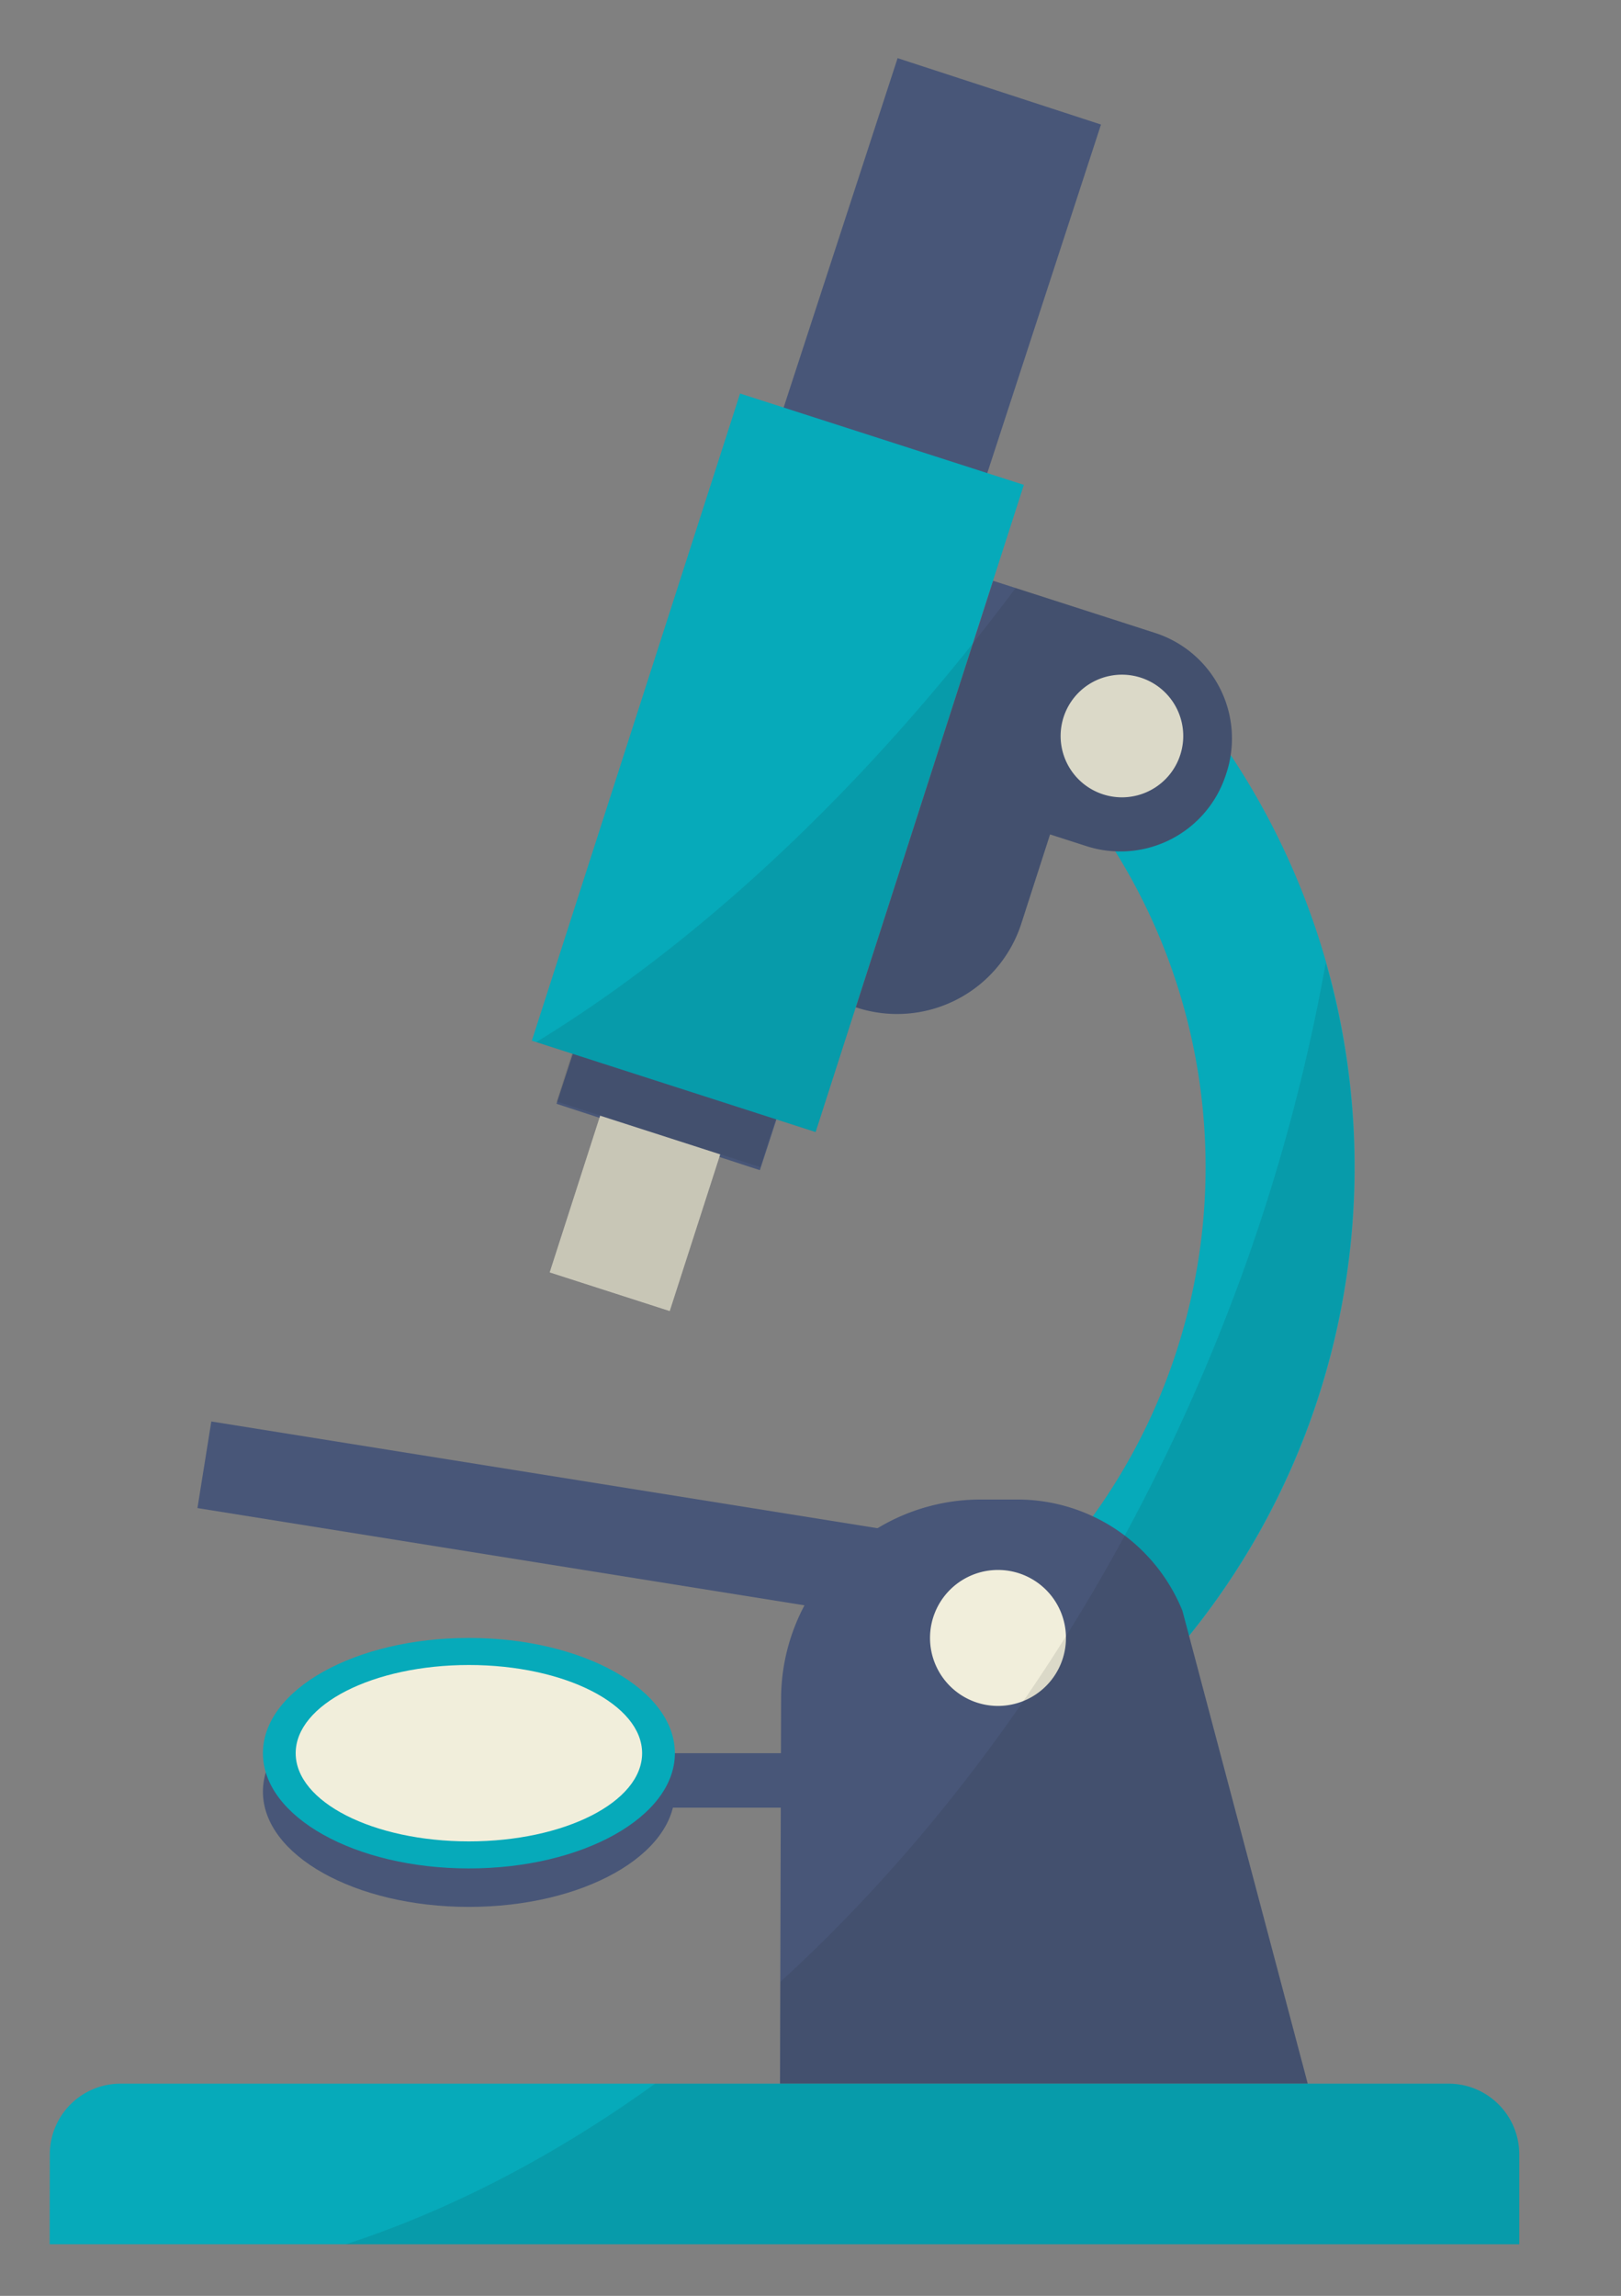 <svg id="Layer_1" data-name="Layer 1" xmlns="http://www.w3.org/2000/svg" viewBox="0 0 565 800"><rect x="0" y="0" width="565" height="800" fill="#808080" stroke="none"/><defs><style>.cls-1{fill:#485678;}.cls-2{fill:#06aaba;}.cls-3{fill:#dcd9c8;}.cls-4{fill:#f1eedb;}.cls-5{fill:#1d1d1b;opacity:0.1;}</style></defs><title>IGAssets</title><rect class="cls-1" x="228.78" y="610.9" width="139.04" height="18.98"/><path class="cls-1" d="M235.23,624.3c0,22.18-32.14,40.16-71.8,40.16s-71.79-18-71.79-40.16,32.14-40.16,71.79-40.16S235.23,602.12,235.23,624.3Z"/><path class="cls-2" d="M235.23,610.9c0,22.18-32.14,40.16-71.8,40.16s-71.79-18-71.79-40.16,32.14-40.16,71.79-40.16S235.23,588.72,235.23,610.9Z"/><rect class="cls-1" x="192.94" y="393.67" width="30.56" height="277.43" transform="translate(-350.41 653.74) rotate(-80.9)"/><path class="cls-2" d="M401.71,584.63l-37.87-35.57a208,208,0,0,0,0-284.76l37.87-35.57C495.65,328.76,495.65,484.59,401.71,584.63Z"/><rect class="cls-1" x="96.47" y="175.4" width="383.53" height="74.62" transform="matrix(0.31, -0.95, 0.95, 0.31, -2.57, 421.89)"/><rect class="cls-2" x="152.68" y="213.86" width="236.9" height="103.91" transform="translate(-64.98 442.45) rotate(-72.16)"/><rect class="cls-3" x="192.62" y="400.77" width="57.36" height="43.96" transform="translate(-248.92 503.86) rotate(-72.15)"/><path class="cls-1" d="M402.57,220.54l-12.68-4.09-43.75-14.08-23.92,74.3L298.3,351l.44.14A45.5,45.5,0,0,0,356,321.75l10-31,12.68,4.08a38.64,38.64,0,0,0,48.62-24.94l.24-.74A38.63,38.63,0,0,0,402.57,220.54Z"/><path class="cls-4" d="M412.42,256.47a21.37,21.37,0,1,1-21.37-21.38A21.37,21.37,0,0,1,412.42,256.47Z"/><path class="cls-1" d="M455.81,726.05H271.87l.38-134a69.54,69.54,0,0,1,69.53-69.54h12.83a62.08,62.08,0,0,1,57.53,38.77Z"/><path class="cls-4" d="M371.54,570.74a23.69,23.69,0,1,1-23.69-23.69A23.69,23.69,0,0,1,371.54,570.74Z"/><path class="cls-2" d="M17.31,782H529.54V750.69a24.64,24.64,0,0,0-24.65-24.64H42a24.64,24.64,0,0,0-24.64,24.64Z"/><path class="cls-4" d="M223.81,610.9c0,17-27,30.73-60.38,30.73s-60.37-13.76-60.37-30.73,27-30.73,60.37-30.73S223.81,593.93,223.81,610.9Z"/><path class="cls-5" d="M504.89,726.05H455.81L414.42,569.94a259.82,259.82,0,0,0,47.67-234.49,655.91,655.91,0,0,1-37.7,130.86C387.64,557.4,333.86,634.05,272,690.57l-.1,35.48H228.34c-34.69,25-71.09,44-107.89,56H529.54V750.69A24.64,24.64,0,0,0,504.89,726.05Z"/><path class="cls-5" d="M402.57,220.54l-12.68-4.09L354,204.89c-51.45,68.85-109.73,123.16-167.1,158.24l12.44,4L194,383.81l15.22,4.9-17.58,54.6,41.85,13.47L251,402.18l14,4.5L270.35,390l13.94,4.49,14-43.52.44.14A45.5,45.5,0,0,0,356,321.75l10-31,12.68,4.08a38.64,38.64,0,0,0,48.62-24.94l.24-.74A38.63,38.63,0,0,0,402.57,220.54Z"/></svg>